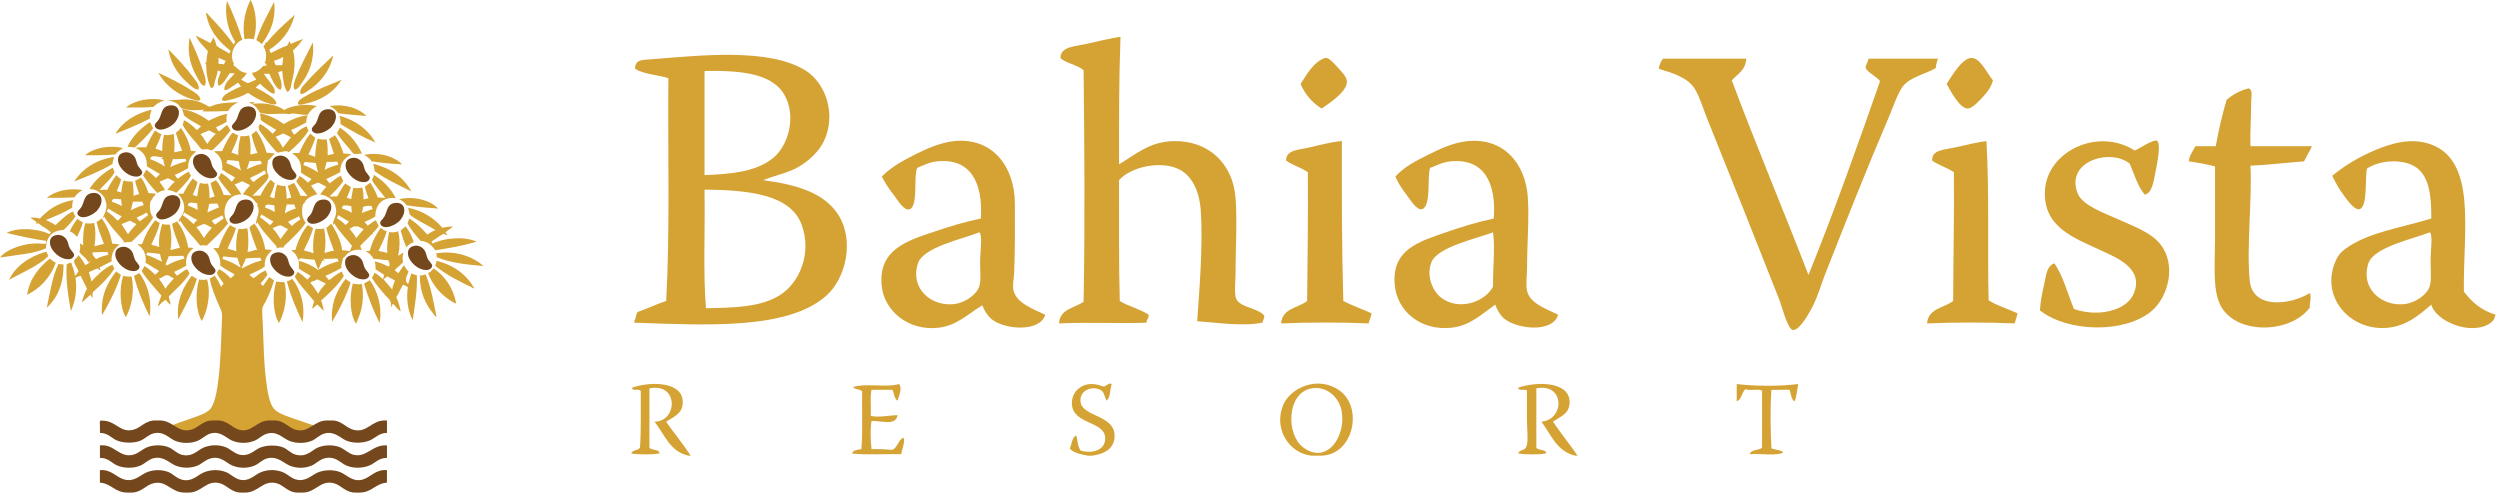 <svg width="203" height="40" viewBox="0 0 203 40" fill="none" xmlns="http://www.w3.org/2000/svg">
<path fill-rule="evenodd" clip-rule="evenodd" d="M20.343 0C20.795 0.74 20.92 2.189 20.61 3.186C20.393 3.131 20.068 3.118 19.855 3.186C19.635 1.967 19.934 0.796 20.343 0Z" fill="#D5A234"/>
<path fill-rule="evenodd" clip-rule="evenodd" d="M18.433 0.068C18.9 1.07 19.335 2.103 19.677 3.231C19.068 3.461 18.575 4.389 18.989 5.16C18.986 5.217 18.976 5.266 18.944 5.294C19.295 5.516 19.492 5.893 20.033 5.923C19.98 6.111 19.744 6.303 19.588 6.461C19.736 6.588 19.948 6.651 20.121 6.753C20.37 6.683 20.553 6.546 20.81 6.483C20.709 6.279 20.535 6.148 20.454 5.923C20.874 5.853 21.143 5.631 21.365 5.362C21.432 5.332 21.535 5.339 21.632 5.339C21.62 5.231 21.63 5.102 21.476 5.137C21.692 4.777 21.628 4.07 21.387 3.791C21.443 3.661 21.574 3.606 21.565 3.41C21.609 3.41 21.593 3.471 21.654 3.455C22.301 2.673 23.046 1.989 23.808 1.324C23.829 1.299 23.916 1.157 23.919 1.256C23.582 2.531 22.846 3.403 21.876 4.038C21.894 4.147 21.947 4.22 21.987 4.307C22.417 4.091 22.842 3.87 23.32 3.702C23.37 3.581 23.468 3.508 23.475 3.343C23.557 3.379 23.554 3.503 23.608 3.567C23.935 3.426 24.262 3.286 24.608 3.163C24.377 3.521 24.094 3.826 23.786 4.106C24.016 4.833 23.915 5.863 23.719 6.573C23.624 6.917 23.627 7.352 23.342 7.471C23.018 7.087 22.988 6.407 22.92 5.766C22.794 5.781 22.709 5.837 22.587 5.855C22.689 6.255 23.021 6.842 22.787 7.291C22.53 7.248 22.353 6.931 22.231 6.73C22.093 6.504 21.974 6.241 21.876 5.99H21.41C21.548 6.204 21.775 6.463 21.965 6.73C22.138 6.973 22.413 7.277 22.276 7.605C22.029 7.607 21.831 7.407 21.654 7.269C21.462 7.119 21.276 6.964 21.121 6.798C20.978 6.878 20.866 6.988 20.765 7.112C21.089 7.269 21.417 7.452 21.72 7.65C22.003 7.834 22.365 8.032 22.453 8.413C22.274 8.552 22.005 8.447 21.809 8.39C21.207 8.216 20.591 7.87 20.144 7.538C19.721 7.788 19.196 7.999 18.589 8.121C18.411 8.157 18.178 8.258 18.012 8.121C18.066 7.766 18.413 7.601 18.678 7.448C18.954 7.288 19.276 7.148 19.566 7.022C19.502 6.899 19.415 6.8 19.322 6.708C19.167 6.832 18.976 6.947 18.789 7.067C18.623 7.173 18.435 7.384 18.211 7.291C18.216 6.653 18.765 6.369 19.055 5.945H18.656C18.372 6.301 18.214 6.785 17.767 6.977C17.53 6.634 17.838 6.142 17.923 5.833C17.88 5.756 17.749 5.769 17.678 5.721C17.666 6.012 17.506 6.362 17.434 6.64C17.384 6.835 17.421 7.166 17.123 7.134C16.909 6.758 16.777 6.088 16.746 5.519C16.735 5.339 16.796 5.15 16.612 5.115C16.615 5.065 16.707 5.106 16.746 5.093C16.77 4.758 16.812 4.442 16.879 4.15C16.53 3.755 16.131 3.41 15.902 2.894C16.29 3.1 16.704 3.28 17.079 3.5C17.176 3.366 17.265 3.224 17.301 3.029C17.456 3.201 17.515 3.471 17.59 3.724C17.887 3.969 18.297 4.102 18.589 4.352C18.662 4.306 18.674 4.199 18.722 4.128C17.776 3.386 16.971 2.502 16.723 1.055C16.811 1.035 16.914 1.196 17.012 1.301C17.669 2.007 18.409 2.791 18.966 3.612C19.038 3.572 19.042 3.464 19.1 3.41C18.605 2.601 18.187 1.408 18.433 0.068ZM22.253 4.936C22.279 5.074 22.34 5.178 22.387 5.294H22.92C22.93 5.073 23.012 4.806 22.986 4.621C22.77 4.754 22.533 4.866 22.253 4.936ZM17.745 5.182C17.905 5.185 18.057 5.195 18.189 5.227C18.225 5.122 18.276 5.031 18.323 4.936C18.117 4.866 17.932 4.777 17.745 4.689V5.182Z" fill="#D5A234"/>
<path fill-rule="evenodd" clip-rule="evenodd" d="M22.253 0.157C22.451 1.662 21.857 2.745 21.254 3.589C21.13 3.453 20.958 3.365 20.81 3.253C21.188 2.117 21.748 1.165 22.253 0.157Z" fill="#D5A234"/>
<path fill-rule="evenodd" clip-rule="evenodd" d="M15.391 3.073C15.409 3.07 15.412 3.082 15.413 3.096C15.809 3.983 16.239 4.919 16.546 5.922C16.641 6.236 16.81 6.635 16.612 6.977C16.31 6.922 16.157 6.529 16.013 6.281C15.521 5.436 15.171 4.436 15.391 3.073Z" fill="#D5A234"/>
<path fill-rule="evenodd" clip-rule="evenodd" d="M25.385 3.477C25.403 3.474 25.406 3.486 25.407 3.5C25.544 4.87 25.088 5.958 24.497 6.753C24.338 6.966 24.189 7.233 23.941 7.291C23.724 6.968 23.936 6.563 24.052 6.259C24.423 5.29 24.949 4.362 25.385 3.477Z" fill="#D5A234"/>
<path fill-rule="evenodd" clip-rule="evenodd" d="M16.124 7.268C15.754 7.271 15.495 6.96 15.258 6.752C14.999 6.527 14.773 6.299 14.569 6.035C14.132 5.466 13.824 4.859 13.681 4.06C13.674 4.02 13.702 4.015 13.703 4.038C14.398 4.743 15.111 5.492 15.724 6.326C15.912 6.581 16.22 6.883 16.124 7.268Z" fill="#D5A234"/>
<path fill-rule="evenodd" clip-rule="evenodd" d="M27.028 4.532C27.047 4.528 27.05 4.54 27.051 4.554C26.747 5.85 25.916 6.815 24.896 7.448C24.761 7.532 24.584 7.661 24.408 7.628C24.278 7.253 24.628 6.967 24.83 6.73C25.049 6.474 25.291 6.22 25.518 5.99C26.023 5.48 26.552 4.984 27.028 4.532Z" fill="#D5A234"/>
<path fill-rule="evenodd" clip-rule="evenodd" d="M27.717 6.484C27.742 6.488 27.729 6.506 27.717 6.506C27.103 7.477 26.093 8.161 24.741 8.435C24.578 8.468 24.351 8.58 24.186 8.435C24.199 8.084 24.588 7.941 24.852 7.785C25.693 7.287 26.791 6.875 27.717 6.484Z" fill="#D5A234"/>
<path fill-rule="evenodd" clip-rule="evenodd" d="M13.37 8.166C12.976 8.247 12.69 8.436 12.459 8.682C11.772 8.75 10.988 8.721 10.238 8.727C10.898 8.152 12.233 7.855 13.37 8.166Z" fill="#D5A234"/>
<path fill-rule="evenodd" clip-rule="evenodd" d="M19.366 8.3C18.997 8.451 18.712 8.686 18.522 9.018C17.796 9.03 17.059 9.076 16.457 9.041C16.353 9.018 16.571 8.972 16.568 8.906C16.075 8.962 15.124 8.993 14.725 8.771C14.609 8.707 14.551 8.548 14.436 8.457C14.181 8.256 13.897 8.229 13.592 8.121C14.109 8.179 14.638 8.044 15.191 8.076C15.764 8.109 16.194 8.254 16.612 8.457C16.738 8.518 16.927 8.653 17.012 8.659C17.124 8.668 17.406 8.513 17.634 8.457C18.144 8.334 18.751 8.335 19.366 8.3Z" fill="#D5A234"/>
<path fill-rule="evenodd" clip-rule="evenodd" d="M20.188 8.323C20.292 8.271 20.492 8.315 20.632 8.3C20.74 8.328 20.539 8.389 20.521 8.435C21.521 8.298 22.478 8.517 23.075 8.929C23.727 8.547 24.817 8.408 25.74 8.614C25.421 8.771 25.166 8.991 25.007 9.31C24.439 9.395 23.917 9.11 23.497 9.265C22.728 9.149 21.757 9.395 21.076 9.13C20.891 8.749 20.626 8.449 20.188 8.323Z" fill="#D5A234"/>
<path fill-rule="evenodd" clip-rule="evenodd" d="M13.725 8.57C14.236 8.474 14.581 8.757 14.525 9.265C14.496 9.521 14.323 9.864 14.058 10.095C13.831 10.294 13.339 10.563 12.948 10.521C12.759 10.501 12.573 10.368 12.57 10.185C12.568 9.997 12.811 9.873 12.926 9.646C13.162 9.183 13.126 8.682 13.725 8.57Z" fill="#75471C"/>
<path fill-rule="evenodd" clip-rule="evenodd" d="M29.76 9.422C28.991 9.354 28.213 9.295 27.473 9.198C27.287 8.952 27.071 8.736 26.762 8.615C27.994 8.405 29.148 8.788 29.76 9.422Z" fill="#D5A234"/>
<path fill-rule="evenodd" clip-rule="evenodd" d="M19.988 8.659C20.499 8.564 20.844 8.847 20.788 9.355C20.759 9.611 20.586 9.954 20.321 10.185C20.094 10.384 19.602 10.653 19.211 10.611C19.022 10.591 18.836 10.458 18.833 10.275C18.831 10.087 19.074 9.962 19.189 9.736C19.425 9.273 19.389 8.772 19.988 8.659Z" fill="#75471C"/>
<path fill-rule="evenodd" clip-rule="evenodd" d="M14.769 8.861C15.665 9.004 16.342 9.366 16.945 9.804C17.408 9.576 17.87 9.347 18.456 9.243C18.386 9.396 18.364 9.694 18.411 9.893C18.132 10.045 17.858 10.202 17.545 10.32C17.579 10.379 17.677 10.644 17.767 10.656C17.884 10.672 18.31 10.171 18.456 10.163C18.567 10.275 18.597 10.468 18.722 10.566C18.403 11.02 18.049 11.427 17.612 11.845C17.503 11.95 17.286 12.188 17.19 12.204C17.1 12.219 16.943 12.126 16.834 12.114C16.718 12.101 16.51 12.156 16.435 12.137C16.3 12.102 16.111 11.804 15.991 11.666C15.585 11.198 15.099 10.678 14.836 10.14C14.858 10.006 14.937 9.928 14.924 9.759C15.366 9.941 15.668 10.264 15.991 10.566C16.102 10.463 16.219 10.364 16.324 10.252C15.854 9.972 15.347 9.728 14.947 9.377C14.907 9.186 14.836 9.025 14.769 8.861ZM16.945 10.589C16.743 10.713 16.472 10.768 16.279 10.903C16.507 11.123 16.643 11.433 16.834 11.688C17.028 11.375 17.279 11.121 17.523 10.858C17.313 10.786 17.155 10.661 16.945 10.589Z" fill="#D5A234"/>
<path fill-rule="evenodd" clip-rule="evenodd" d="M26.473 8.884C26.984 8.788 27.329 9.072 27.273 9.579C27.244 9.835 27.071 10.178 26.806 10.409C26.579 10.608 26.087 10.877 25.696 10.835C25.507 10.815 25.321 10.682 25.318 10.499C25.316 10.311 25.559 10.187 25.674 9.96C25.91 9.497 25.873 8.996 26.473 8.884Z" fill="#75471C"/>
<path fill-rule="evenodd" clip-rule="evenodd" d="M12.282 8.906C12.33 9.055 12.113 9.318 12.171 9.624C11.284 10.082 10.341 10.483 9.372 10.858C9.988 9.85 10.994 9.236 12.282 8.906Z" fill="#D5A234"/>
<path fill-rule="evenodd" clip-rule="evenodd" d="M21.099 9.198C21.862 9.369 22.505 9.661 23.031 10.073C23.599 9.749 24.194 9.453 24.985 9.355C24.934 9.535 24.86 9.692 24.874 9.938C24.476 10.164 24.069 10.381 23.63 10.566C23.684 10.589 23.816 10.915 23.897 10.925C23.959 10.933 24.293 10.593 24.363 10.544C24.581 10.391 24.76 10.305 24.919 10.252C24.936 10.399 24.999 10.5 25.052 10.611C24.624 11.301 24.048 11.84 23.453 12.361C23.29 12.148 22.708 12.415 22.542 12.383C22.453 12.366 22.21 12.066 22.098 11.935C21.794 11.579 21.607 11.35 21.321 10.947C21.125 10.673 20.859 10.412 21.099 10.073C21.524 10.256 21.821 10.569 22.142 10.858C22.227 10.742 22.346 10.66 22.431 10.544C22.01 10.274 21.542 10.051 21.165 9.736C21.181 9.518 21.136 9.362 21.099 9.198ZM23.009 10.835C22.814 10.938 22.588 11.009 22.387 11.105C22.582 11.401 22.827 11.647 22.964 12.002C23.185 11.717 23.407 11.432 23.63 11.149C23.423 11.045 23.216 10.94 23.009 10.835Z" fill="#D5A234"/>
<path fill-rule="evenodd" clip-rule="evenodd" d="M27.561 9.4C28.892 9.768 29.867 10.495 30.493 11.576C29.533 11.177 28.535 10.623 27.65 10.073C27.671 9.798 27.616 9.599 27.561 9.4Z" fill="#D5A234"/>
<path fill-rule="evenodd" clip-rule="evenodd" d="M12.437 10.409C12.009 11.001 11.471 11.482 10.949 11.98C10.765 11.949 10.577 11.922 10.349 11.935C10.746 11.05 11.41 10.434 12.171 9.916C12.295 10.045 12.322 10.271 12.437 10.409Z" fill="#D5A234"/>
<path fill-rule="evenodd" clip-rule="evenodd" d="M27.584 10.364C28.4 10.864 28.989 11.592 29.405 12.496C29.209 12.425 28.95 12.544 28.761 12.496C28.635 12.463 28.485 12.21 28.383 12.092C28.038 11.69 27.613 11.221 27.362 10.813C27.434 10.662 27.53 10.534 27.584 10.364Z" fill="#D5A234"/>
<path fill-rule="evenodd" clip-rule="evenodd" d="M14.68 10.387C15.061 10.899 15.353 11.502 15.502 12.249C15.669 12.244 15.787 12.289 15.946 12.294C15.568 12.592 15.247 12.949 15.28 13.662C14.919 13.844 14.587 14.054 14.192 14.2C14.255 14.323 14.342 14.422 14.436 14.515C14.722 14.31 15.008 14.105 15.324 13.931C15.396 14.03 15.421 14.178 15.502 14.268C15.2 14.823 14.732 15.21 14.325 15.659C14.114 15.55 13.91 15.434 13.592 15.434C13.76 15.178 13.967 14.96 14.192 14.761C14.021 14.649 13.819 14.57 13.636 14.47C13.405 14.55 13.207 14.664 12.97 14.739C13.036 14.959 13.299 15.169 13.392 15.434C13.163 15.487 12.941 15.546 12.792 15.681C12.351 15.252 11.977 14.755 11.615 14.245C11.704 14.096 11.8 13.953 11.86 13.774C12.155 13.97 12.415 14.2 12.659 14.447C12.782 14.355 12.87 14.227 12.992 14.133C12.631 13.929 12.276 13.72 11.926 13.505C11.948 12.682 11.58 12.254 11.016 12.024C11.233 11.93 11.578 11.965 11.882 11.957C12.072 11.453 12.317 11.006 12.592 10.589C12.742 10.707 12.888 10.829 13.103 10.88C12.986 11.315 12.803 11.684 12.615 12.047C12.768 12.153 13.007 12.174 13.17 12.271C13.173 11.78 13.217 11.331 13.325 10.948C13.596 11.02 13.881 10.93 14.103 10.88C14.186 11.301 14.187 11.885 14.147 12.361C14.305 12.355 14.571 12.266 14.791 12.249C14.599 11.785 14.432 11.295 14.28 10.791C14.413 10.655 14.591 10.566 14.68 10.387ZM12.193 12.922C12.63 13.085 13.037 13.281 13.392 13.527C13.351 13.329 13.274 13.169 13.259 12.944C13.236 12.893 13.101 12.954 13.081 12.899C13.129 12.858 13.223 12.863 13.214 12.765C12.856 12.78 12.251 12.494 12.193 12.922ZM14.036 12.922C13.97 13.147 13.894 13.361 13.814 13.572C14.214 13.378 14.649 13.219 15.124 13.101C15.123 13.012 15.075 12.971 15.058 12.899C14.711 12.9 14.399 12.937 14.036 12.922Z" fill="#D5A234"/>
<path fill-rule="evenodd" clip-rule="evenodd" d="M20.788 10.611C21.184 11.101 21.454 11.718 21.654 12.406C21.91 12.394 22.1 12.449 22.32 12.473C22.101 12.633 21.986 12.898 21.743 13.034C21.773 13.344 21.616 13.596 21.698 13.999C21.718 14.095 21.812 14.21 21.809 14.313C21.801 14.594 21.378 14.98 21.21 15.165C20.964 15.435 20.717 15.66 20.499 15.905C20.703 15.887 20.914 15.876 21.143 15.883C21.381 15.42 21.637 14.976 21.965 14.604C22.11 14.667 22.165 14.821 22.32 14.873C22.225 15.278 22.069 15.622 21.92 15.973C22.005 16.051 22.174 16.046 22.276 16.107C22.332 15.716 22.39 15.325 22.498 14.986C22.693 15.05 22.885 15.118 23.164 15.098C23.243 15.4 23.274 15.749 23.275 16.13C23.362 16.149 23.514 16.042 23.653 16.04C23.57 15.712 23.456 15.416 23.364 15.098C23.518 15 23.719 14.948 23.875 14.851C24.077 15.177 24.256 15.528 24.408 15.905C24.607 15.899 24.789 15.909 24.963 15.928C24.721 15.552 24.31 15.152 24.052 14.716C24.137 14.57 24.257 14.459 24.319 14.29C24.596 14.421 24.783 14.643 25.007 14.829C25.117 14.745 25.206 14.641 25.296 14.537C25.011 14.354 24.683 14.213 24.43 13.999C24.536 13.236 24.206 12.733 23.741 12.473C23.85 12.38 24.118 12.45 24.297 12.428C24.547 11.858 24.821 11.312 25.185 10.858C25.336 10.952 25.446 11.088 25.607 11.172C25.464 11.67 25.252 12.099 25.052 12.54C25.222 12.615 25.43 12.652 25.585 12.742C25.617 12.214 25.667 11.704 25.785 11.262C25.993 11.307 26.274 11.366 26.518 11.307C26.61 11.677 26.613 12.137 26.606 12.608C26.779 12.573 26.944 12.53 27.117 12.495C26.988 12.088 26.839 11.7 26.718 11.284C26.851 11.157 27.076 11.122 27.184 10.97C27.506 11.385 27.711 11.918 27.895 12.473C28.142 12.462 28.336 12.506 28.539 12.54C28.018 12.798 27.616 13.179 27.628 13.976C27.265 14.178 26.879 14.357 26.495 14.537C26.514 14.638 26.712 14.752 26.762 14.896C27.071 14.685 27.316 14.409 27.695 14.268C27.715 14.449 27.819 14.546 27.872 14.694C27.566 15.177 27.157 15.557 26.762 15.95C26.914 15.984 27.17 15.929 27.384 15.95C27.584 15.584 27.781 15.215 28.028 14.896C28.18 14.997 28.331 15.098 28.494 15.188C28.408 15.497 28.289 15.773 28.161 16.04C28.253 16.112 28.412 16.116 28.516 16.175C28.582 15.875 28.604 15.531 28.694 15.255C28.92 15.278 29.238 15.309 29.405 15.21C29.513 15.467 29.514 15.832 29.516 16.197C29.653 16.171 29.764 16.119 29.916 16.107C29.815 15.798 29.7 15.502 29.627 15.165C29.766 15.044 29.926 14.944 30.071 14.829C30.294 15.209 30.528 15.578 30.671 16.04C30.907 16.026 31.085 16.07 31.293 16.085C30.98 15.638 30.505 15.16 30.204 14.627C30.248 14.476 30.343 14.378 30.36 14.2C31.108 14.672 31.722 15.277 32.136 16.085C31.084 15.996 30.486 16.554 30.471 17.588C30.194 17.742 29.917 17.896 29.605 18.014C29.655 18.15 29.794 18.196 29.849 18.328C30.087 18.187 30.267 17.988 30.537 17.88C30.578 18.07 30.688 18.191 30.759 18.351C30.608 18.534 30.467 18.728 30.293 18.889C30.264 18.919 30.279 18.956 30.315 18.979C30.3 19.046 30.268 18.957 30.227 18.979C29.917 19.325 29.558 19.619 29.249 19.966C29.275 20.089 29.337 20.176 29.36 20.302C28.896 20.216 28.517 20.365 28.25 20.572C28.096 20.69 28.017 20.866 27.85 20.953C27.832 21.248 27.679 21.408 27.717 21.761C27.294 21.976 26.896 22.218 26.429 22.389C26.504 22.53 26.627 22.622 26.718 22.748C27.059 22.509 27.354 22.224 27.761 22.052C27.804 22.181 27.857 22.3 27.917 22.411C27.424 23.199 26.736 23.791 26.073 24.408C26.175 24.649 26.222 24.945 26.296 25.215C26.122 25.136 25.953 24.859 25.762 24.722C25.617 24.815 25.47 25.025 25.34 25.058C25.381 24.845 25.445 24.655 25.518 24.475C25.003 23.799 24.375 23.236 23.941 22.478C23.987 22.315 24.113 22.233 24.163 22.075C24.466 22.247 24.71 22.479 24.963 22.703C25.047 22.601 25.148 22.516 25.23 22.411C24.916 22.197 24.564 22.021 24.252 21.805C24.29 21.628 24.281 21.356 24.252 21.177C24.87 21.331 25.38 21.593 25.829 21.918C26.325 21.626 26.848 21.361 27.495 21.222C27.46 21.151 27.428 21.08 27.406 20.998C26.963 20.984 26.719 21.035 26.273 21.02C26.204 21.063 26.431 21.112 26.362 21.155C26.298 21.152 26.217 21.167 26.184 21.132C26.092 21.39 25.944 21.592 25.873 21.873C25.69 21.684 25.657 21.344 25.54 21.087C25.135 21.071 24.768 21.015 24.386 20.975C24.306 21 24.299 21.097 24.252 21.155C24.133 20.797 23.939 20.514 23.653 20.325C23.72 20.273 23.882 20.317 23.986 20.302C24.206 19.515 24.535 18.838 24.985 18.283C25.142 18.356 25.282 18.447 25.429 18.53C25.245 19.197 24.95 19.751 24.674 20.325C24.92 20.42 25.229 20.453 25.452 20.572C25.381 19.857 25.457 19.118 25.629 18.575C25.849 18.624 26.115 18.589 26.318 18.552C26.434 19.141 26.475 19.926 26.34 20.527C26.556 20.521 26.814 20.362 27.117 20.37C26.911 19.733 26.634 19.168 26.495 18.463C26.59 18.516 26.797 18.19 26.873 18.194C26.972 18.198 27.116 18.524 27.184 18.642C27.45 19.105 27.732 19.774 27.784 20.325C28.013 20.325 28.211 20.357 28.405 20.392C28.47 20.256 28.521 20.105 28.583 19.966C28.104 19.351 27.544 18.817 27.139 18.126C27.094 18.163 27.084 18.235 27.051 18.283C26.965 17.914 27.35 17.646 27.295 17.049C27.229 16.341 26.743 15.909 26.007 15.793C26.149 15.563 26.325 15.367 26.495 15.165C26.296 15.038 26.063 14.944 25.851 14.829C25.632 14.883 25.472 14.999 25.252 15.053C25.405 15.309 25.609 15.515 25.762 15.771C25.372 15.89 25.03 16.022 24.808 16.309C24.739 16.397 24.747 16.535 24.608 16.556C24.457 17.096 24.511 17.77 24.83 18.081C24.335 18.816 23.676 19.384 23.053 19.988C22.998 20.015 23.098 20.073 23.031 20.1C22.825 20.102 22.599 20.083 22.476 20.168C22.413 20.145 22.482 20.072 22.476 20.033C21.933 19.392 21.333 18.81 20.899 18.059C20.845 18.087 20.826 18.151 20.81 18.216C20.699 17.829 21.21 17.249 20.899 16.713C20.892 16.632 20.902 16.567 20.921 16.511C20.912 16.461 20.803 16.511 20.788 16.466C20.568 16.105 20.229 15.864 19.722 15.793C19.878 15.51 20.09 15.283 20.299 15.053C20.132 14.908 19.88 14.848 19.699 14.716C19.472 14.786 19.294 14.905 19.055 14.963C19.211 15.262 19.459 15.468 19.588 15.793C18.385 15.732 17.85 17.234 18.522 18.126C18.009 18.797 17.392 19.362 16.79 19.943C16.634 19.927 16.407 19.896 16.257 19.943C15.718 19.261 15.082 18.678 14.636 17.902C14.582 17.93 14.564 17.994 14.547 18.059C14.428 17.886 14.617 17.743 14.702 17.61C14.81 17.444 14.919 17.265 14.947 17.005C15.01 16.421 14.709 16.02 14.458 15.726H14.88C15.105 15.28 15.358 14.863 15.657 14.492C15.765 14.608 15.914 14.682 16.035 14.784C15.954 15.174 15.794 15.483 15.657 15.816C15.749 15.888 15.908 15.891 16.013 15.95C16.069 15.566 16.122 15.178 16.235 14.851C16.403 14.912 16.692 14.949 16.901 14.896C16.98 15.25 17.021 15.642 17.012 16.085C17.157 16.044 17.291 15.992 17.434 15.95C17.309 15.598 17.176 15.254 17.101 14.851C17.257 14.792 17.398 14.717 17.523 14.627C17.826 14.941 18.009 15.378 18.167 15.838C18.397 15.822 18.573 15.861 18.789 15.861C18.483 15.43 18.018 14.964 17.723 14.447C17.803 14.319 17.899 14.206 17.945 14.043C18.115 14.143 18.408 14.349 18.611 14.537C18.659 14.582 18.759 14.738 18.789 14.739C18.914 14.745 18.973 14.492 19.1 14.425C18.78 14.201 18.392 14.048 18.1 13.797C18.055 13.803 18.056 13.857 18.034 13.886C18.141 13.193 17.864 12.544 17.367 12.316C17.531 12.242 17.806 12.28 18.034 12.271C18.286 11.734 18.515 11.172 18.9 10.768C19.05 10.841 19.176 10.937 19.344 10.992C19.213 11.51 18.991 11.937 18.789 12.383C18.968 12.456 19.172 12.505 19.344 12.585C19.331 11.989 19.425 11.5 19.544 11.037C19.766 11.096 20.047 11.043 20.232 10.992C20.328 11.43 20.384 12.017 20.321 12.54C20.468 12.547 20.7 12.444 20.899 12.428C20.737 11.934 20.522 11.493 20.432 10.925C20.529 10.798 20.711 10.758 20.788 10.611ZM18.478 12.989C18.457 13.087 18.401 13.151 18.367 13.236C18.805 13.399 19.205 13.6 19.566 13.841C19.491 13.603 19.426 13.354 19.389 13.079C19.088 13.046 18.78 13.02 18.478 12.989ZM20.255 13.079C20.177 13.298 20.128 13.549 20.032 13.752C20.415 13.577 20.791 13.397 21.254 13.303C21.235 13.211 21.185 13.149 21.165 13.056C20.882 13.084 20.567 13.081 20.255 13.079ZM26.518 13.146C26.495 13.378 26.37 13.625 26.362 13.797C26.683 13.605 27.066 13.476 27.473 13.37C27.467 13.264 27.404 13.215 27.384 13.124C27.109 13.145 26.819 13.152 26.518 13.146ZM24.741 13.146C24.72 13.244 24.664 13.308 24.63 13.393C25.065 13.559 25.466 13.759 25.829 13.999C25.756 13.758 25.687 13.514 25.651 13.236C25.347 13.207 25.044 13.177 24.741 13.146ZM21.454 13.841C21.107 14.097 20.657 14.248 20.277 14.47C20.408 14.546 20.449 14.715 20.588 14.784C20.892 14.53 21.199 14.28 21.587 14.111C21.575 13.988 21.538 13.891 21.454 13.841ZM15.258 16.691C15.539 16.795 15.814 16.907 16.057 17.049C16.049 16.863 16.017 16.701 16.013 16.511C15.726 16.493 15.267 16.315 15.258 16.691ZM16.968 16.578C16.966 16.832 16.834 17.072 16.857 17.274C17.111 17.067 17.498 16.994 17.789 16.825C17.733 16.74 17.705 16.626 17.656 16.534C17.399 16.534 17.105 16.517 16.968 16.578ZM21.52 16.848C21.803 16.951 22.068 17.072 22.32 17.206C22.315 17.018 22.274 16.864 22.276 16.668C21.986 16.653 21.53 16.472 21.52 16.848ZM23.342 16.735H23.231C23.224 16.938 23.127 17.169 23.142 17.319C23.388 17.149 23.692 17.036 24.008 16.937C23.999 16.797 23.909 16.738 23.897 16.601H23.253C23.234 16.694 23.313 16.69 23.342 16.735ZM27.761 16.915C28.056 17.013 28.324 17.139 28.583 17.274C28.536 17.12 28.551 16.903 28.516 16.735C28.23 16.718 27.77 16.539 27.761 16.915ZM29.538 16.758C29.563 16.762 29.572 16.783 29.582 16.803H29.471C29.463 16.989 29.43 17.149 29.383 17.296C29.675 17.196 29.941 17.067 30.249 16.982C30.242 16.869 30.177 16.815 30.16 16.713C29.892 16.715 29.763 16.717 29.538 16.758ZM14.858 17.498C15.182 17.695 15.451 17.946 15.724 18.194C15.789 18.05 15.93 17.983 16.013 17.857C15.63 17.683 15.31 17.445 14.947 17.251C14.937 17.353 14.856 17.384 14.858 17.498ZM21.121 17.655C21.428 17.831 21.654 18.089 21.942 18.283C22.017 18.171 22.132 18.101 22.187 17.969C21.836 17.808 21.547 17.583 21.21 17.408C21.199 17.51 21.119 17.541 21.121 17.655ZM27.361 17.723C27.615 17.878 27.848 18.053 28.05 18.261C28.177 18.203 28.248 18.087 28.339 17.992C28.041 17.829 27.762 17.647 27.473 17.476C27.446 17.568 27.372 17.613 27.361 17.723ZM18.012 17.498C17.766 17.669 17.437 17.755 17.19 17.924C17.284 18.023 17.372 18.129 17.456 18.238C17.707 18.081 17.921 17.885 18.167 17.723C18.104 17.659 18.121 17.515 18.012 17.498ZM24.252 17.566C23.991 17.743 23.65 17.839 23.386 18.014C23.498 18.118 23.585 18.247 23.697 18.351C23.9 18.151 24.125 17.975 24.386 17.835C24.355 17.731 24.339 17.612 24.252 17.566ZM16.546 18.171C16.375 18.296 16.104 18.323 15.946 18.463C16.196 18.711 16.365 19.041 16.568 19.338C16.738 19.009 16.983 18.755 17.212 18.485C16.981 18.39 16.794 18.25 16.546 18.171ZM22.631 18.306C22.499 18.419 22.26 18.424 22.142 18.552C22.407 18.794 22.586 19.122 22.787 19.427C22.957 19.121 23.202 18.89 23.386 18.597C23.136 18.521 22.977 18.352 22.72 18.283C22.724 18.438 22.697 18.317 22.631 18.306ZM28.383 18.552C28.543 18.832 28.79 19.024 28.916 19.338C29.131 19.106 29.312 18.84 29.538 18.62C29.341 18.535 29.183 18.41 28.961 18.351C28.957 18.384 28.969 18.434 28.938 18.44C28.834 18.235 28.566 18.547 28.383 18.552ZM25.762 22.68C25.596 22.796 25.354 22.835 25.185 22.95C25.435 23.213 25.635 23.527 25.829 23.847C26.002 23.537 26.232 23.281 26.451 23.017C26.207 22.92 25.995 22.79 25.762 22.68Z" fill="#D5A234"/>
<path fill-rule="evenodd" clip-rule="evenodd" d="M9.994 12.024C9.757 12.167 9.538 12.326 9.372 12.54C8.606 12.619 7.754 12.611 6.907 12.608C7.551 12.031 8.843 11.746 9.994 12.024Z" fill="#D5A234"/>
<path fill-rule="evenodd" clip-rule="evenodd" d="M10.083 12.383C10.473 12.297 10.815 12.524 10.971 12.81C11.067 12.985 11.086 13.222 11.193 13.438C11.263 13.578 11.543 13.849 11.549 13.976C11.556 14.136 11.393 14.311 11.171 14.335C10.453 14.413 9.671 13.687 9.594 13.101C9.538 12.669 9.743 12.459 10.083 12.383Z" fill="#75471C"/>
<path fill-rule="evenodd" clip-rule="evenodd" d="M16.168 12.518C16.558 12.43 16.9 12.658 17.057 12.944C17.152 13.119 17.171 13.356 17.279 13.572C17.348 13.713 17.628 13.983 17.634 14.111C17.641 14.271 17.479 14.445 17.256 14.47C16.538 14.547 15.756 13.822 15.68 13.236C15.623 12.804 15.829 12.594 16.168 12.518Z" fill="#75471C"/>
<path fill-rule="evenodd" clip-rule="evenodd" d="M32.647 13.348C31.785 13.307 30.968 13.22 30.182 13.101C30.029 12.874 29.825 12.699 29.56 12.585C30.784 12.3 32.094 12.74 32.647 13.348Z" fill="#D5A234"/>
<path fill-rule="evenodd" clip-rule="evenodd" d="M22.609 12.653C22.998 12.565 23.341 12.793 23.497 13.079C23.593 13.254 23.612 13.491 23.719 13.707C23.789 13.847 24.069 14.118 24.075 14.245C24.082 14.405 23.919 14.58 23.697 14.604C22.979 14.682 22.197 13.957 22.12 13.37C22.064 12.939 22.269 12.728 22.609 12.653Z" fill="#75471C"/>
<path fill-rule="evenodd" clip-rule="evenodd" d="M9.217 12.742C9.306 12.867 9.105 13.075 9.15 13.303C8.202 13.878 7.111 14.31 6.019 14.739C6.707 13.692 7.752 13.005 9.217 12.742Z" fill="#D5A234"/>
<path fill-rule="evenodd" clip-rule="evenodd" d="M28.561 12.832C28.95 12.744 29.293 12.972 29.449 13.258C29.544 13.433 29.564 13.671 29.671 13.886C29.741 14.027 30.021 14.298 30.027 14.425C30.034 14.585 29.871 14.759 29.649 14.784C28.931 14.861 28.149 14.136 28.072 13.55C28.016 13.118 28.221 12.908 28.561 12.832Z" fill="#75471C"/>
<path fill-rule="evenodd" clip-rule="evenodd" d="M30.293 13.303C31.73 13.646 32.772 14.388 33.402 15.546C32.367 15.03 31.305 14.539 30.404 13.886C30.418 13.641 30.344 13.484 30.293 13.303Z" fill="#D5A234"/>
<path fill-rule="evenodd" clip-rule="evenodd" d="M9.15 13.617C9.226 13.713 9.233 13.877 9.306 13.976C9.005 14.57 8.483 14.94 8.084 15.434C8.269 15.405 8.491 15.412 8.706 15.412C8.92 14.985 9.169 14.593 9.439 14.223C9.568 14.34 9.689 14.464 9.839 14.559C9.754 14.908 9.615 15.201 9.483 15.502C9.57 15.578 9.743 15.568 9.839 15.636C9.904 15.306 9.926 14.931 10.039 14.649C10.216 14.74 10.569 14.745 10.771 14.739C10.819 15.095 10.855 15.463 10.838 15.883C10.949 15.891 11.137 15.781 11.304 15.771C11.199 15.399 11.038 15.083 10.971 14.672C11.144 14.6 11.316 14.527 11.438 14.402C11.712 14.761 11.899 15.207 12.059 15.681C12.267 15.681 12.454 15.702 12.637 15.726C12.659 15.793 12.511 15.911 12.437 16.018C12.355 16.136 12.303 16.275 12.215 16.354C12.119 16.845 12.185 17.387 12.437 17.655C11.986 18.462 11.294 19.028 10.66 19.652C10.416 19.644 10.188 19.652 10.016 19.719C10.034 19.677 10.053 19.637 10.061 19.585C9.515 18.932 8.911 18.338 8.462 17.588C8.418 17.612 8.385 17.763 8.351 17.723C8.439 17.375 8.687 17.125 8.639 16.601C8.62 16.388 8.523 16.242 8.484 16.04C8.2 15.684 7.884 15.36 7.262 15.345C7.731 14.606 8.378 14.049 9.15 13.617ZM9.084 16.377C9.368 16.479 9.647 16.585 9.883 16.736C9.876 16.534 9.867 16.333 9.816 16.175C9.498 16.189 9.1 16.004 9.084 16.377ZM10.794 16.377C10.734 16.608 10.693 16.858 10.616 17.072C10.958 16.932 11.255 16.746 11.66 16.668C11.644 16.549 11.589 16.47 11.549 16.377H10.794ZM8.795 16.938C8.752 17.014 8.691 17.072 8.684 17.184C8.814 17.25 8.963 17.367 9.15 17.521C9.27 17.619 9.495 17.906 9.572 17.902C9.65 17.898 9.837 17.588 9.883 17.566C9.495 17.381 9.156 17.149 8.795 16.938ZM11.105 17.655C11.151 17.796 11.253 17.88 11.349 17.969C11.562 17.796 11.814 17.662 12.015 17.476C11.99 17.389 11.954 17.313 11.904 17.252C11.665 17.414 11.388 17.538 11.105 17.655ZM10.572 17.924C10.306 17.985 10.118 18.125 9.861 18.194C10.033 18.476 10.226 18.737 10.394 19.024C10.595 18.718 10.838 18.455 11.082 18.194C10.915 18.101 10.727 18.029 10.572 17.924Z" fill="#D5A234"/>
<path fill-rule="evenodd" clip-rule="evenodd" d="M6.707 15.434C6.457 15.593 6.203 15.748 6.063 16.018C5.341 16.066 4.572 16.067 3.798 16.063C4.434 15.529 5.549 15.23 6.707 15.434Z" fill="#D5A234"/>
<path fill-rule="evenodd" clip-rule="evenodd" d="M7.44 15.681C7.951 15.586 8.296 15.869 8.24 16.377C8.211 16.633 8.038 16.976 7.773 17.207C7.546 17.406 7.054 17.675 6.663 17.633C6.474 17.612 6.288 17.48 6.285 17.296C6.282 17.108 6.526 16.984 6.641 16.758C6.877 16.294 6.84 15.793 7.44 15.681Z" fill="#75471C"/>
<path fill-rule="evenodd" clip-rule="evenodd" d="M13.836 15.861C14.347 15.765 14.692 16.049 14.636 16.556C14.607 16.812 14.434 17.155 14.169 17.386C13.942 17.585 13.45 17.854 13.059 17.812C12.87 17.792 12.684 17.659 12.681 17.476C12.679 17.288 12.922 17.164 13.037 16.937C13.273 16.474 13.237 15.973 13.836 15.861Z" fill="#75471C"/>
<path fill-rule="evenodd" clip-rule="evenodd" d="M35.579 16.937C34.7 16.875 33.834 16.801 33.025 16.668C32.853 16.468 32.668 16.281 32.403 16.174C33.663 15.879 35.018 16.309 35.579 16.937Z" fill="#D5A234"/>
<path fill-rule="evenodd" clip-rule="evenodd" d="M19.788 16.22C20.299 16.124 20.644 16.407 20.588 16.915C20.559 17.171 20.386 17.514 20.121 17.745C19.894 17.944 19.402 18.213 19.011 18.171C18.822 18.151 18.636 18.018 18.633 17.835C18.631 17.647 18.874 17.523 18.989 17.296C19.225 16.833 19.189 16.332 19.788 16.22Z" fill="#75471C"/>
<path fill-rule="evenodd" clip-rule="evenodd" d="M26.096 16.22C26.606 16.124 26.952 16.407 26.895 16.915C26.866 17.171 26.693 17.514 26.429 17.745C26.201 17.944 25.71 18.213 25.318 18.171C25.13 18.151 24.944 18.018 24.941 17.835C24.938 17.647 25.181 17.523 25.296 17.296C25.532 16.833 25.496 16.332 26.096 16.22Z" fill="#75471C"/>
<path fill-rule="evenodd" clip-rule="evenodd" d="M5.952 16.242C5.89 16.419 5.847 16.615 5.863 16.87C5.203 17.25 4.484 17.571 3.731 17.857C3.986 18.004 4.279 18.111 4.508 18.283C4.946 17.873 5.355 17.434 5.93 17.162C5.973 17.32 6.04 17.454 6.13 17.566C5.863 17.984 5.524 18.329 5.175 18.665C4.248 18.716 3.761 19.211 3.731 20.168C2.695 20.624 1.284 20.703 0 20.908C0.118 20.738 0.314 20.585 0.511 20.459C1.242 19.994 2.439 19.638 3.664 19.809C3.74 19.766 3.743 19.649 3.776 19.562C2.631 19.41 1.582 19.16 0.533 18.912C1.472 18.418 3.131 18.579 4.02 19.001C4.079 18.979 4.08 18.898 4.131 18.867C3.84 18.569 3.423 18.4 3.109 18.126C3.047 18.146 2.999 18.18 2.932 18.194C2.921 18.124 2.992 18.135 2.998 18.081C2.846 17.922 2.643 17.812 2.465 17.678C2.696 17.639 3.03 17.691 3.243 17.745C3.915 17.011 4.757 16.448 5.952 16.242Z" fill="#D5A234"/>
<path fill-rule="evenodd" clip-rule="evenodd" d="M32.026 16.488C32.536 16.393 32.882 16.676 32.825 17.184C32.796 17.44 32.623 17.783 32.359 18.014C32.131 18.213 31.64 18.482 31.248 18.44C31.059 18.42 30.873 18.287 30.871 18.104C30.868 17.916 31.111 17.791 31.226 17.565C31.462 17.102 31.426 16.601 32.026 16.488Z" fill="#75471C"/>
<path fill-rule="evenodd" clip-rule="evenodd" d="M9.106 19.786C9.331 19.783 9.523 19.813 9.705 19.854C9.325 20.142 9.022 20.509 9.061 21.222C8.72 21.371 8.42 21.561 8.084 21.716C8.098 21.799 8.137 21.857 8.151 21.94C8.109 22.026 8.01 21.804 7.906 21.805C7.661 21.887 7.453 22.005 7.218 22.097C7.273 22.363 7.391 22.565 7.418 22.86C7.92 22.335 8.415 21.803 9.128 21.491C9.173 21.602 9.215 21.718 9.283 21.805C8.816 22.567 8.169 23.148 7.529 23.735C7.521 23.884 7.495 24.014 7.507 24.183C7.411 24.145 7.41 24.012 7.351 23.936C7.095 24.119 6.914 24.378 6.641 24.542C6.752 24.146 6.885 23.772 7.062 23.443C6.912 23.072 6.697 22.765 6.552 22.389C6.392 22.421 6.274 22.497 6.13 22.546C6.281 23.535 6.104 24.538 5.752 25.26C5.553 24.096 5.317 22.769 5.419 21.446C5.54 21.403 5.657 21.358 5.774 21.312C5.896 21.653 6.033 21.978 6.085 22.389C6.201 22.296 6.285 22.172 6.374 22.052C6.356 21.837 5.984 21.43 6.019 21.177C6.046 20.973 6.327 20.943 6.352 20.706C6.585 20.942 6.763 21.233 6.929 21.536C7.063 21.455 7.203 21.379 7.307 21.267C7.243 21.183 7.188 21.251 7.174 21.334C7.042 20.928 6.654 20.782 6.441 20.459C6.534 20.299 6.513 19.982 6.485 19.764C6.594 19.796 6.651 19.881 6.752 19.921C6.733 19.332 6.763 18.602 6.929 18.126C7.16 18.159 7.435 18.158 7.64 18.104C7.781 18.65 7.775 19.416 7.662 19.988C7.871 19.967 8.173 19.846 8.439 19.809C8.233 19.217 7.977 18.676 7.84 18.014C7.992 17.936 8.145 17.859 8.24 17.722C8.668 18.269 8.972 18.941 9.106 19.786ZM7.529 20.482C7.427 20.72 7.704 20.861 7.795 21.043C8.078 20.872 8.436 20.777 8.795 20.684C8.798 20.584 8.74 20.544 8.728 20.459C8.304 20.442 7.949 20.495 7.529 20.482Z" fill="#D5A234"/>
<path fill-rule="evenodd" clip-rule="evenodd" d="M6.285 17.767C6.416 17.875 6.549 17.98 6.729 18.037C6.629 18.497 6.418 18.844 6.263 19.248C6.101 19.053 5.916 18.881 5.663 18.777C5.839 18.409 6.046 18.071 6.285 17.767Z" fill="#D5A234"/>
<path fill-rule="evenodd" clip-rule="evenodd" d="M12.97 18.104C12.827 18.782 12.53 19.304 12.282 19.876C12.504 19.929 12.726 19.981 12.926 20.056C12.869 19.378 13.001 18.716 13.17 18.194C13.337 18.247 13.643 18.237 13.792 18.239C13.921 18.867 13.96 19.643 13.836 20.302C14.045 20.281 14.347 20.16 14.614 20.123C14.378 19.494 14.113 18.894 13.97 18.171C14.126 18.127 14.259 18.06 14.369 17.969C14.813 18.538 15.136 19.229 15.28 20.101C15.44 20.103 15.592 20.115 15.724 20.145C15.336 20.421 15.022 20.885 15.124 21.581C14.806 21.753 14.488 21.924 14.147 22.075C14.197 22.204 14.303 22.277 14.369 22.389C14.651 22.209 14.885 21.982 15.213 21.85C15.247 21.996 15.342 22.079 15.391 22.209C14.944 22.947 14.285 23.47 13.703 24.071C13.753 24.29 13.809 24.502 13.858 24.722C13.748 24.741 13.568 24.449 13.437 24.34C13.337 24.409 13.214 24.509 13.103 24.61C13.006 24.698 12.903 24.868 12.815 24.834C12.903 24.55 12.995 24.268 13.103 24.004C12.563 23.346 11.958 22.753 11.504 22.007C11.568 21.863 11.67 21.755 11.726 21.604C12.068 21.783 12.323 22.048 12.593 22.299C12.737 22.235 12.8 22.09 12.926 22.007C12.568 21.771 12.174 21.57 11.815 21.334C11.919 20.605 11.598 20.12 11.171 19.854C11.246 19.802 11.415 19.846 11.527 19.831C11.802 19.093 12.146 18.423 12.615 17.88C12.723 17.965 12.837 18.044 12.97 18.104ZM11.971 20.504C11.938 20.576 11.888 20.63 11.86 20.706C12.354 20.813 12.787 21.101 13.17 21.245C13.084 21.062 13.033 20.845 12.992 20.616C12.66 20.571 12.305 20.548 11.971 20.504ZM13.703 20.796C13.648 21.04 13.469 21.276 13.459 21.491C13.565 21.607 13.685 21.478 13.792 21.424C14.158 21.237 14.562 21.096 14.969 20.998C14.978 20.891 14.893 20.88 14.902 20.774C14.484 20.762 14.128 20.814 13.703 20.796ZM13.548 22.344C13.325 22.351 13.145 22.587 12.903 22.613C13.076 22.895 13.278 23.147 13.437 23.443C13.622 23.114 13.905 22.884 14.125 22.591C13.893 22.554 13.77 22.335 13.548 22.344Z" fill="#D5A234"/>
<path fill-rule="evenodd" clip-rule="evenodd" d="M25.672 34.614C25.079 34.397 24.521 34.238 23.964 34.032C23.456 33.844 22.754 33.638 22.365 33.314C21.84 32.878 21.695 31.603 21.587 30.712C21.407 29.234 21.41 27.889 21.343 26.382C21.321 25.887 21.257 25.293 21.321 24.969C21.351 24.814 21.496 24.636 21.587 24.453C21.853 23.92 22.099 23.328 22.253 22.77C22.115 22.694 22.011 22.581 21.876 22.501C21.683 22.733 21.523 22.997 21.343 23.241C21.334 23.116 21.181 23.136 21.165 23.017C21.37 22.797 21.554 22.557 21.721 22.299C21.673 22.182 21.603 22.089 21.565 21.962C21.183 22.115 20.897 22.364 20.588 22.591C20.477 22.494 20.337 22.425 20.255 22.299C20.691 22.104 21.13 21.912 21.498 21.648C21.443 20.942 21.778 20.63 22.098 20.302C21.896 20.304 21.751 20.249 21.543 20.258C21.396 19.389 21.072 18.699 20.632 18.126C20.551 18.291 20.339 18.324 20.255 18.485C20.421 19.132 20.66 19.706 20.877 20.302C20.572 20.295 20.316 20.454 20.099 20.459C20.202 19.88 20.19 19.085 20.077 18.53C19.875 18.571 19.601 18.64 19.366 18.575C19.21 19.095 19.137 19.75 19.189 20.415C18.982 20.308 18.714 20.266 18.478 20.19C18.706 19.635 18.99 19.137 19.166 18.53C18.979 18.473 18.851 18.355 18.678 18.284C18.272 18.808 17.987 19.455 17.745 20.145C17.609 20.158 17.424 20.12 17.323 20.168C17.616 20.42 17.955 20.933 17.878 21.559C18.241 21.828 18.644 22.057 19.055 22.277C18.95 22.387 18.865 22.518 18.722 22.591C18.447 22.301 18.154 22.028 17.767 21.85C17.739 21.987 17.647 22.058 17.612 22.187C17.757 22.511 17.983 22.754 18.167 23.039C18.089 23.125 17.976 23.176 17.967 23.331C17.819 22.973 17.632 22.652 17.412 22.366C17.331 22.508 17.112 22.512 17.034 22.658C17.174 23.393 17.485 24.091 17.745 24.722C17.838 24.947 17.979 25.196 18.012 25.395C18.049 25.624 18.025 25.95 18.012 26.247C17.94 27.832 17.929 29.204 17.745 30.734C17.637 31.63 17.456 32.938 16.946 33.336C16.524 33.665 15.885 33.84 15.369 34.032C15.114 34.126 14.838 34.222 14.525 34.323C14.249 34.413 13.932 34.592 13.659 34.593C13.638 34.593 13.618 34.591 13.598 34.59C13.581 34.641 13.563 34.692 13.544 34.742C13.661 34.832 13.72 34.979 13.719 35.126C13.781 35.095 13.849 35.078 13.92 35.078C14.114 35.078 14.27 35.196 14.342 35.363C14.546 35.354 14.75 35.339 14.953 35.311C15.086 35.294 15.208 35.362 15.293 35.464C15.402 35.441 15.51 35.412 15.618 35.371C16.084 35.191 16.457 34.869 16.964 34.79C17.553 34.697 18.106 34.914 18.664 35.063C19.221 35.211 19.784 35.206 20.353 35.134C21.344 35.008 23.5 34.018 24.095 35.247C24.162 35.256 24.228 35.267 24.294 35.282C24.368 35.189 24.483 35.125 24.638 35.125H24.974C25.027 35.089 25.081 35.052 25.135 35.017C25.159 34.806 25.306 34.611 25.578 34.611C25.612 34.611 25.642 34.615 25.672 34.62C25.672 34.619 25.672 34.617 25.672 34.616V34.614ZM18.056 21.02C18.07 20.937 18.118 20.889 18.145 20.818C18.516 20.862 18.882 20.911 19.277 20.931C19.349 21.218 19.452 21.472 19.544 21.738C19.117 21.429 18.61 21.201 18.056 21.02ZM19.633 21.805C19.663 21.551 19.887 21.302 19.944 20.998C20.257 20.943 20.718 20.936 21.143 20.931C21.176 21.002 21.217 21.065 21.232 21.155C20.615 21.287 20.13 21.552 19.633 21.805Z" fill="#D5A234"/>
<path fill-rule="evenodd" clip-rule="evenodd" d="M33.602 19.652C33.351 19.742 33.151 19.884 33.003 20.078C32.805 19.672 32.668 19.205 32.536 18.732C32.633 18.582 32.828 18.533 32.914 18.373C33.229 18.712 33.426 19.172 33.602 19.652Z" fill="#D5A234"/>
<path fill-rule="evenodd" clip-rule="evenodd" d="M30.915 18.508C31.062 18.613 31.198 18.73 31.404 18.777C31.242 19.369 30.966 19.845 30.737 20.37C30.963 20.441 31.241 20.459 31.448 20.549C31.408 19.937 31.47 19.344 31.604 18.844C31.832 18.889 32.158 18.875 32.314 18.777C32.507 19.321 32.456 20.167 32.336 20.751C32.469 20.75 32.596 20.549 32.758 20.504C32.697 20.712 32.649 21.069 32.736 21.289C32.529 21.529 32.259 21.704 32.048 21.94C32.132 22.034 32.255 22.09 32.336 22.187C32.51 21.988 32.629 21.733 32.803 21.536C32.905 21.732 33.031 21.904 33.18 22.052C33.048 22.412 32.77 22.786 33.136 23.062C33.244 22.798 33.3 22.479 33.403 22.209C33.566 22.238 33.662 22.336 33.847 22.344C33.905 23.648 33.671 24.84 33.514 26C33.147 25.355 32.97 24.326 33.114 23.308C33.009 23.22 32.851 23.185 32.736 23.106C32.524 23.423 32.388 23.817 32.181 24.138C32.347 24.465 32.448 24.855 32.536 25.26C32.482 25.289 32.31 25.106 32.225 25.013C32.119 24.895 32.03 24.745 31.914 24.677C31.819 24.723 31.844 24.89 31.737 24.924C31.831 24.444 31.561 24.279 31.337 24.026C30.922 23.56 30.516 23.088 30.204 22.568C30.263 22.418 30.375 22.322 30.404 22.142C30.673 22.274 30.87 22.479 31.093 22.658C31.138 22.554 31.169 22.435 31.204 22.321C30.98 22.159 30.729 22.023 30.493 21.873C30.507 21.62 30.479 21.408 30.426 21.222C30.844 21.316 31.205 21.468 31.537 21.648C31.729 21.546 31.586 21.302 31.537 21.132C31.169 21.114 30.838 21.06 30.493 21.02C30.429 21.015 30.372 21.017 30.382 21.087C30.209 20.806 30.016 20.545 29.694 20.414C29.783 20.378 29.9 20.369 30.027 20.37C30.213 19.638 30.535 19.043 30.915 18.508ZM31.426 22.433C31.35 22.536 31.233 22.598 31.137 22.68C31.376 22.955 31.618 23.226 31.848 23.51C31.88 23.221 31.989 23.01 32.07 22.77C31.847 22.666 31.647 22.539 31.426 22.433Z" fill="#D5A234"/>
<path fill-rule="evenodd" clip-rule="evenodd" d="M4.553 19.091C4.942 19.003 5.285 19.231 5.441 19.517C5.537 19.692 5.556 19.929 5.663 20.145C5.733 20.285 6.013 20.556 6.019 20.684C6.026 20.843 5.863 21.018 5.641 21.043C4.923 21.12 4.141 20.395 4.064 19.809C4.008 19.377 4.213 19.166 4.553 19.091Z" fill="#75471C"/>
<path fill-rule="evenodd" clip-rule="evenodd" d="M33.624 19.966C34.014 19.879 34.356 20.106 34.513 20.392C34.608 20.567 34.628 20.804 34.735 21.02C34.804 21.16 35.085 21.431 35.09 21.559C35.098 21.718 34.935 21.893 34.713 21.918C33.995 21.995 33.213 21.27 33.136 20.684C33.08 20.252 33.285 20.042 33.624 19.966Z" fill="#75471C"/>
<path fill-rule="evenodd" clip-rule="evenodd" d="M9.861 20.056C10.251 19.968 10.593 20.196 10.749 20.482C10.845 20.657 10.864 20.894 10.971 21.11C11.041 21.25 11.321 21.521 11.327 21.648C11.334 21.808 11.171 21.983 10.949 22.007C10.231 22.085 9.449 21.36 9.372 20.773C9.316 20.342 9.521 20.131 9.861 20.056Z" fill="#75471C"/>
<path fill-rule="evenodd" clip-rule="evenodd" d="M16.035 20.37C16.424 20.282 16.767 20.51 16.923 20.796C17.019 20.971 17.038 21.208 17.145 21.424C17.215 21.564 17.495 21.835 17.501 21.963C17.508 22.122 17.345 22.297 17.123 22.322C16.405 22.399 15.623 21.674 15.546 21.088C15.49 20.656 15.695 20.445 16.035 20.37Z" fill="#75471C"/>
<path fill-rule="evenodd" clip-rule="evenodd" d="M22.431 20.504C22.821 20.416 23.163 20.644 23.32 20.93C23.415 21.105 23.434 21.343 23.542 21.559C23.611 21.699 23.891 21.97 23.897 22.097C23.904 22.257 23.741 22.432 23.519 22.456C22.801 22.534 22.019 21.808 21.943 21.222C21.886 20.79 22.092 20.58 22.431 20.504Z" fill="#75471C"/>
<path fill-rule="evenodd" clip-rule="evenodd" d="M39.266 21.603C37.969 21.492 36.518 21.343 35.49 20.885C35.474 20.954 35.513 20.967 35.512 21.02C35.429 20.925 35.474 20.699 35.423 20.571C37.054 20.312 38.414 20.857 39.266 21.603Z" fill="#D5A234"/>
<path fill-rule="evenodd" clip-rule="evenodd" d="M28.517 20.729C28.906 20.641 29.248 20.869 29.405 21.155C29.5 21.33 29.52 21.567 29.627 21.783C29.696 21.923 29.977 22.194 29.982 22.321C29.99 22.481 29.827 22.656 29.605 22.68C28.887 22.758 28.105 22.032 28.028 21.446C27.971 21.015 28.177 20.804 28.517 20.729Z" fill="#75471C"/>
<path fill-rule="evenodd" clip-rule="evenodd" d="M4.531 21.334C4.1 22.536 3.243 23.427 2.199 23.937C2.428 22.568 3.171 21.718 4.042 20.998C4.21 21.104 4.328 21.262 4.531 21.334Z" fill="#D5A234"/>
<path fill-rule="evenodd" clip-rule="evenodd" d="M5.153 21.469C5.185 23.117 4.597 24.258 3.798 24.991C4.066 23.751 4.25 22.427 4.753 21.424C4.874 21.451 4.995 21.478 5.153 21.469Z" fill="#D5A234"/>
<path fill-rule="evenodd" clip-rule="evenodd" d="M37.045 24.632C36.948 24.655 36.819 24.551 36.689 24.475C35.836 23.976 35.139 23.177 34.757 22.187C34.939 22.087 35.097 21.962 35.201 21.783C36.121 22.424 36.782 23.327 37.045 24.632Z" fill="#D5A234"/>
<path fill-rule="evenodd" clip-rule="evenodd" d="M9.816 22.321C9.431 23.54 8.874 24.585 8.284 25.597C8.154 23.972 8.759 22.909 9.439 22.03C9.546 22.146 9.695 22.22 9.816 22.321Z" fill="#D5A234"/>
<path fill-rule="evenodd" clip-rule="evenodd" d="M12.148 25.686C11.648 24.681 11.197 23.626 10.882 22.433C10.977 22.297 11.191 22.282 11.304 22.164C11.927 22.975 12.375 24.232 12.148 25.686Z" fill="#D5A234"/>
<path fill-rule="evenodd" clip-rule="evenodd" d="M35.446 25.709C35.349 25.74 35.268 25.569 35.179 25.462C34.573 24.732 34.072 23.733 34.091 22.366C34.281 22.371 34.428 22.333 34.557 22.276C34.994 23.279 35.197 24.517 35.446 25.709Z" fill="#D5A234"/>
<path fill-rule="evenodd" clip-rule="evenodd" d="M10.683 22.456C10.955 23.652 10.67 24.954 10.216 25.754C9.737 24.994 9.654 23.356 10.016 22.389C10.177 22.468 10.514 22.454 10.683 22.456Z" fill="#D5A234"/>
<path fill-rule="evenodd" clip-rule="evenodd" d="M15.991 22.636C15.617 23.866 15.013 24.864 14.48 25.933C14.286 24.365 14.92 23.254 15.569 22.389C15.697 22.483 15.838 22.566 15.991 22.636Z" fill="#D5A234"/>
<path fill-rule="evenodd" clip-rule="evenodd" d="M24.563 26.158C24.081 25.112 23.6 24.065 23.297 22.837C23.479 22.811 23.593 22.717 23.719 22.636C24.366 23.416 24.819 24.749 24.563 26.158Z" fill="#D5A234"/>
<path fill-rule="evenodd" clip-rule="evenodd" d="M28.472 22.95C28.08 24.124 27.546 25.155 26.962 26.135C26.842 24.557 27.405 23.492 28.072 22.636C28.187 22.759 28.34 22.844 28.472 22.95Z" fill="#D5A234"/>
<path fill-rule="evenodd" clip-rule="evenodd" d="M16.39 26.068C15.893 25.273 15.841 23.726 16.168 22.703C16.368 22.72 16.647 22.756 16.812 22.68C17.151 23.834 16.857 25.22 16.39 26.068Z" fill="#D5A234"/>
<path fill-rule="evenodd" clip-rule="evenodd" d="M30.826 26.225C30.325 25.243 29.909 24.175 29.56 23.039C29.696 22.922 29.892 22.866 30.027 22.747C30.61 23.565 31.059 24.796 30.826 26.225Z" fill="#D5A234"/>
<path fill-rule="evenodd" clip-rule="evenodd" d="M23.097 22.905C23.393 24.084 23.097 25.441 22.653 26.225C22.151 25.437 22.104 23.879 22.431 22.86C22.57 22.872 22.849 22.93 23.097 22.905Z" fill="#D5A234"/>
<path fill-rule="evenodd" clip-rule="evenodd" d="M28.65 23.017C28.849 23.078 29.142 23.112 29.383 23.062C29.52 23.744 29.483 24.531 29.316 25.193C29.211 25.608 29.04 25.952 28.916 26.292C28.408 25.574 28.363 24.024 28.65 23.017Z" fill="#D5A234"/>
<path fill-rule="evenodd" clip-rule="evenodd" d="M12.859 5.922C12.864 5.897 12.881 5.91 12.881 5.922C13.809 6.357 14.755 6.819 15.613 7.381C15.871 7.549 16.225 7.74 16.279 8.098C16.132 8.239 15.902 8.141 15.746 8.098C14.473 7.756 13.442 6.952 12.859 5.922Z" fill="#D5A234"/>
<path fill-rule="evenodd" clip-rule="evenodd" d="M33.092 18.126C33.136 17.999 33.194 17.886 33.225 17.745C33.806 18.085 34.261 18.552 34.691 19.046C34.903 18.917 35.108 18.779 35.357 18.687C34.676 18.238 33.862 17.923 33.247 17.408C33.253 17.185 33.168 17.054 33.136 16.87C34.343 17.123 35.232 17.699 35.912 18.485C36.191 18.446 36.454 18.39 36.778 18.395C36.6 18.567 36.374 18.69 36.179 18.844C36.205 18.953 36.291 19 36.312 19.113C36.201 19.084 36.122 19.021 36.023 18.979C35.675 19.166 35.376 19.402 35.046 19.607C35.049 19.686 35.11 19.707 35.112 19.786C36.011 19.329 37.693 19.152 38.71 19.629C37.67 19.93 36.527 20.144 35.335 20.325C35.331 20.343 35.343 20.346 35.357 20.347C35.128 20.002 34.774 19.59 34.157 19.562C33.771 19.115 33.375 18.678 33.092 18.126Z" fill="#D5A234"/>
<path fill-rule="evenodd" clip-rule="evenodd" d="M3.753 20.437C3.837 20.532 3.857 20.691 3.931 20.796C3.057 21.633 1.826 22.108 0.733 22.725C1.281 21.589 2.385 20.819 3.753 20.437Z" fill="#D5A234"/>
<path fill-rule="evenodd" clip-rule="evenodd" d="M35.335 21.581C35.368 21.443 35.447 21.35 35.446 21.177C36.872 21.532 37.887 22.301 38.533 23.443C37.452 22.927 36.246 22.343 35.335 21.581Z" fill="#D5A234"/>
<path fill-rule="evenodd" clip-rule="evenodd" d="M8.273 34.14V34.163C9.394 34.118 9.715 35.163 10.807 34.901C11.461 34.744 11.783 34.119 12.655 34.14H12.953C14.049 34.127 14.393 35.167 15.486 34.901C16.128 34.745 16.453 34.12 17.313 34.14H17.61C18.48 34.109 18.804 34.741 19.436 34.901C20.487 35.166 20.832 34.101 21.924 34.14H22.221C23.072 34.114 23.404 34.742 24.025 34.901C25.133 35.185 25.479 34.122 26.581 34.14H26.878C27.737 34.111 28.074 34.741 28.705 34.901C29.81 35.18 30.159 34.123 31.262 34.14H31.422V35.154C30.841 35.137 30.466 35.557 30.098 35.731C29.532 35.998 28.658 36.03 28.066 35.754C27.662 35.566 27.13 34.98 26.354 35.201C25.936 35.319 25.666 35.635 25.35 35.778C24.844 36.004 24.088 36.037 23.501 35.801C22.934 35.572 22.468 34.926 21.584 35.248C21.268 35.362 21.022 35.621 20.739 35.755C20.195 36.011 19.415 36.046 18.798 35.755C18.346 35.542 17.875 34.977 17.086 35.202C16.719 35.306 16.389 35.659 16.036 35.802C15.471 36.029 14.706 36.011 14.187 35.779C13.722 35.57 13.256 34.967 12.43 35.202C12.066 35.306 11.751 35.624 11.471 35.755C10.904 36.02 9.964 35.997 9.417 35.732C9.062 35.56 8.723 35.142 8.116 35.155V34.602C8.116 34.44 8.059 34.21 8.184 34.141H8.276L8.273 34.14Z" fill="#75471C"/>
<path fill-rule="evenodd" clip-rule="evenodd" d="M8.113 36.169C9.304 36.016 9.694 37.256 10.875 36.907C11.239 36.799 11.621 36.438 11.971 36.308C12.539 36.095 13.227 36.12 13.729 36.331C14.075 36.477 14.349 36.826 14.779 36.93C15.647 37.14 16.034 36.543 16.56 36.331C17.12 36.105 17.77 36.101 18.318 36.308C18.674 36.442 18.985 36.788 19.413 36.907C20.169 37.117 20.64 36.573 21.057 36.377C21.569 36.136 22.459 36.108 22.997 36.331C23.361 36.481 23.622 36.827 24.048 36.93C24.93 37.143 25.336 36.533 25.828 36.331C26.345 36.119 27.04 36.102 27.586 36.308C27.915 36.432 28.269 36.794 28.637 36.907C29.736 37.248 30.249 36.056 31.422 36.169V37.183C30.785 37.165 30.478 37.588 30.029 37.783C29.497 38.014 28.747 38.064 28.134 37.806C27.629 37.593 27.26 37.014 26.399 37.207C25.935 37.31 25.672 37.654 25.303 37.806C24.798 38.013 24.198 38.064 23.568 37.829C23.072 37.644 22.568 37.023 21.742 37.207C21.32 37.301 21.007 37.667 20.669 37.806C20.066 38.056 19.367 38.028 18.82 37.783C18.345 37.569 17.926 36.995 17.085 37.229C16.639 37.353 16.37 37.685 15.989 37.828C15.4 38.051 14.742 38.003 14.255 37.805C13.754 37.602 13.302 37.021 12.474 37.206C12.065 37.297 11.758 37.655 11.402 37.805C10.8 38.058 10.028 38.026 9.484 37.782C9.049 37.587 8.781 37.167 8.115 37.182V36.168L8.113 36.169Z" fill="#75471C"/>
<path fill-rule="evenodd" clip-rule="evenodd" d="M8.113 38.176C9.04 38.093 9.422 38.755 10.099 38.937C10.931 39.159 11.395 38.553 11.947 38.338C12.505 38.121 13.184 38.113 13.751 38.361C14.023 38.48 14.312 38.812 14.733 38.938C15.544 39.179 16.039 38.588 16.49 38.384C17.037 38.138 17.747 38.09 18.362 38.339C18.701 38.475 19.029 38.828 19.435 38.938C20.232 39.153 20.685 38.538 21.193 38.339C21.802 38.098 22.488 38.118 23.065 38.384C23.366 38.524 23.639 38.831 24.047 38.938C24.826 39.141 25.304 38.59 25.759 38.384C26.293 38.143 27.061 38.109 27.631 38.339C28.171 38.556 28.633 39.172 29.457 38.938C30.093 38.756 30.515 38.084 31.42 38.177V39.191C30.485 39.26 30.203 39.991 29.206 39.998H28.909C28.058 40.027 27.724 39.395 27.105 39.237C25.998 38.953 25.649 40.014 24.548 39.998H24.251C23.398 40.042 23.062 39.389 22.448 39.237C21.332 38.96 20.994 40.002 19.891 39.998H19.64C18.788 40.024 18.46 39.395 17.837 39.237C16.729 38.956 16.386 40.018 15.28 39.998H14.983C13.893 40.002 13.548 38.991 12.471 39.237C11.812 39.387 11.489 40.014 10.622 39.998H10.325C9.328 39.991 9.046 39.26 8.111 39.191V38.177L8.113 38.176Z" fill="#75471C"/>
<path fill-rule="evenodd" clip-rule="evenodd" d="M90.867 3H90.985C90.857 6.358 90.862 9.848 90.867 13.339C92.167 12.587 93.285 11.51 95.273 11.459C98.132 11.385 100.114 13.302 100.324 16.041C100.476 17.996 100.324 20.157 100.324 22.267C100.324 22.896 100.197 23.817 100.383 24.265C100.687 24.994 102.319 25.033 102.674 25.674C102.63 25.865 102.569 26.039 102.498 26.203C100.841 26.519 98.805 26.191 97.211 26.085C97.392 23.545 97.691 19.878 97.505 17.098C97.404 15.598 96.832 14.354 95.86 13.809C94.406 12.991 91.851 13.503 90.867 14.631C90.877 17.911 90.833 21.247 90.926 24.441C91.638 24.884 92.585 25.092 93.275 25.557C93.288 25.843 93.097 25.926 93.099 26.203C90.818 26.286 88.363 26.152 85.992 26.262C86.055 25.072 87.264 25.028 87.989 24.5C88.101 18.334 88.057 11.875 87.989 5.702C87.502 5.269 86.442 5.095 86.109 4.704C86.102 3.778 87.328 3.766 88.106 3.588C89.056 3.37 90.047 3.145 90.867 3Z" fill="#D5A234"/>
<path fill-rule="evenodd" clip-rule="evenodd" d="M51.51 26.203V26.027C51.674 25.86 51.608 25.459 51.804 25.322C52.59 25.05 53.295 24.698 54.095 24.441C54.411 18.667 54.217 12.384 54.271 6.348C53.39 6.074 52.276 6.033 51.569 5.585C51.552 4.801 52.25 4.865 52.803 4.821C57.003 4.483 62.429 3.898 65.373 5.702C67.052 6.73 67.936 9.29 66.901 11.459C66.497 12.306 65.709 13.03 64.903 13.515C64.01 14.051 62.958 14.225 61.966 14.631C64.563 14.978 66.898 15.602 68.076 17.45C69.387 19.511 68.702 22.605 67.077 24.029C63.919 26.798 57.34 26.399 51.51 26.203V26.203ZM57.208 5.937V14.22C59.259 14.134 61.303 13.987 62.73 12.869C63.966 11.899 64.651 9.626 63.787 7.876C62.843 5.957 60.233 5.717 57.267 5.761C57.199 5.771 57.203 5.854 57.208 5.937ZM57.208 15.571C57.265 18.704 57.081 22.081 57.326 25.028C59.536 24.984 61.731 24.965 63.317 23.971C64.923 22.965 65.961 20.554 65.08 18.214C64.157 15.767 60.738 15.439 57.267 15.395C57.199 15.404 57.203 15.488 57.208 15.571Z" fill="#D5A234"/>
<path fill-rule="evenodd" clip-rule="evenodd" d="M107.315 8.816C106.556 8.341 105.981 7.682 105.611 6.818C106.088 6.065 106.695 4.978 107.608 4.704C107.89 4.618 108.475 5.306 108.666 5.526C108.876 5.768 109.378 6.224 109.371 6.642C109.358 7.482 107.892 8.412 107.315 8.816Z" fill="#D5A234"/>
<path fill-rule="evenodd" clip-rule="evenodd" d="M161.827 6.524C161.694 7.043 161.408 7.442 161.004 7.876C160.733 8.167 160.143 8.825 159.771 8.815C159.107 8.796 158.361 7.332 158.067 6.818C158.486 6.179 159.33 4.677 160.123 4.703C160.816 4.728 161.428 6.072 161.827 6.524Z" fill="#D5A234"/>
<path fill-rule="evenodd" clip-rule="evenodd" d="M135.041 4.762H141.796C141.757 5.702 141.084 6.008 140.621 6.525C142.621 11.865 144.801 17.03 146.848 22.326C148.921 17.213 150.803 11.909 152.663 6.583C152.35 6.192 151.65 5.874 151.488 5.526C151.5 5.205 151.684 5.056 151.723 4.762H157.362C157.286 5 157.201 5.228 157.186 5.526C156.307 6.038 155.069 6.255 154.484 7.053C154.068 7.621 153.723 8.693 153.368 9.521C151.564 13.733 149.907 17.935 148.199 22.267C147.893 23.043 147.648 23.954 147.2 24.852C146.911 25.43 146.086 26.905 145.555 26.791C145.149 26.702 144.664 24.803 144.498 24.382C142.557 19.45 140.623 14.597 138.624 9.638C138.291 8.813 138.029 7.893 137.625 7.23C137.055 6.295 135.851 5.935 134.688 5.585C134.744 5.25 134.857 4.971 135.041 4.762Z" fill="#D5A234"/>
<path fill-rule="evenodd" clip-rule="evenodd" d="M182.621 7.171C182.949 7.371 182.797 7.873 182.797 8.228C182.797 9.383 182.697 10.683 182.739 11.87H187.732C187.536 12.301 187.293 12.685 187.085 13.104C185.622 13.206 184.239 13.39 182.739 13.456C182.883 16.097 182.406 20.13 182.68 22.796C182.917 25.123 185.935 24.788 187.555 23.794C187.722 24.135 187.531 24.578 187.555 24.969C186.016 27.116 181.471 27.228 180.271 24.734C179.652 23.447 179.86 21.327 179.86 19.33C179.86 17.296 179.86 15.245 179.86 13.515C179.202 13.331 178.48 13.211 177.746 13.104C177.716 12.712 178.083 12.232 178.274 11.87H179.919C180.156 10.56 180.445 9.302 180.8 8.11C181.295 7.685 181.872 7.342 182.621 7.171Z" fill="#D5A234"/>
<path fill-rule="evenodd" clip-rule="evenodd" d="M175.102 11.4C175.513 11.557 175.185 13.148 175.043 13.867C174.862 14.792 174.752 15.666 174.162 15.806C173.572 15.142 173.311 14.151 172.929 13.28C171.34 12.017 167.691 13.099 168.699 15.688C169.093 16.701 170.907 17.311 171.989 17.803C173.213 18.361 174.627 18.858 175.396 19.8C176.776 21.489 176.064 24.181 174.632 25.322C172.41 27.094 167.865 26.962 165.645 25.204C165.674 24.494 165.838 23.721 165.997 23.031C166.144 22.392 166.178 21.592 166.82 21.386C167.537 22.431 167.887 23.843 168.406 25.087C170.254 25.755 172.691 25.297 173.281 23.794C174.086 21.741 171.808 20.901 170.462 20.27C168.425 19.313 165.838 18.434 166.056 15.395C166.279 12.274 170.352 10.321 173.34 12.222C173.91 11.97 174.544 11.469 175.102 11.4Z" fill="#D5A234"/>
<path fill-rule="evenodd" clip-rule="evenodd" d="M84.876 25.557C84.452 26.962 81.699 26.79 80.587 25.968C80.22 25.696 79.909 25.199 79.765 24.793C78.654 25.442 77.729 26.44 76.182 26.614C73.746 26.886 71.82 25.236 71.6 23.266C71.262 20.248 73.7 19.536 75.888 18.802C77.105 18.393 78.343 18.006 79.647 17.744C79.826 14.89 78.85 12.803 76.064 13.104C75.457 13.17 75.031 13.405 74.478 13.632C74.163 14.278 74.576 16.657 73.891 16.981C73.423 17.201 72.856 16.192 72.599 15.864C72.165 15.311 71.881 14.871 71.6 14.337C72.342 13.586 73.286 13.057 74.243 12.575C75.183 12.103 76.316 11.579 77.474 11.459C80.649 11.131 82.396 13.601 82.408 16.511C82.416 18.114 82.425 20.334 82.35 22.15C82.33 22.59 82.198 23.141 82.291 23.56C82.528 24.619 83.892 25.089 84.876 25.557ZM74.537 21.386C73.857 23.496 75.719 24.969 77.592 24.676C78.321 24.561 79.317 23.961 79.53 23.207C79.679 22.674 79.564 21.898 79.589 21.034C79.611 20.273 79.78 19.12 79.53 18.86C78.238 19.391 74.968 20.05 74.537 21.386Z" fill="#D5A234"/>
<path fill-rule="evenodd" clip-rule="evenodd" d="M108.842 11.459H108.959C108.955 15.83 108.952 20.197 109.077 24.441C109.799 24.815 110.612 25.099 111.368 25.439C111.339 25.762 111.187 25.963 111.133 26.262C108.896 26.164 106.265 26.166 104.025 26.262C104.108 25.033 105.403 25.016 106.14 24.441C106.169 20.965 106.228 17.519 106.199 13.985C105.668 13.615 104.968 13.415 104.436 13.045C104.39 12.152 105.523 12.166 106.257 11.988C107.131 11.775 108.056 11.55 108.842 11.459Z" fill="#D5A234"/>
<path fill-rule="evenodd" clip-rule="evenodd" d="M126.523 25.557C126.078 27.06 123.15 26.732 122.118 25.851C121.794 25.574 121.54 25.119 121.413 24.734C120.277 25.537 119.359 26.457 117.829 26.614C115.416 26.864 113.434 25.327 113.248 23.09C113.008 20.209 115.318 19.597 117.418 18.86C118.715 18.405 119.961 18.031 121.295 17.744C121.508 14.873 120.519 12.822 117.771 13.104C117.142 13.167 116.708 13.415 116.126 13.632C115.874 14.315 116.226 16.743 115.48 16.981C115.047 17.118 114.503 16.202 114.246 15.864C113.823 15.309 113.546 14.903 113.306 14.337C114.014 13.542 114.98 13.06 115.95 12.575C116.89 12.105 118.011 11.569 119.18 11.459C122.144 11.18 123.863 13.314 124.056 15.982C124.183 17.725 123.997 19.803 123.997 21.739C123.997 22.368 123.88 23.102 123.997 23.618C124.237 24.661 125.571 25.079 126.523 25.557ZM116.243 21.269C115.783 22.375 116.319 23.667 117.066 24.206C118.551 25.278 120.629 24.47 121.236 23.266C121.209 21.807 121.41 20.268 121.236 18.86C119.954 19.367 116.757 20.03 116.243 21.269Z" fill="#D5A234"/>
<path fill-rule="evenodd" clip-rule="evenodd" d="M161.298 11.459C161.538 15.583 161.376 20.106 161.474 24.382C162.164 24.828 163.048 25.08 163.824 25.439C163.77 25.738 163.66 25.98 163.589 26.262C161.352 26.164 158.721 26.166 156.481 26.262C156.562 25.031 157.857 25.014 158.596 24.441C158.606 20.946 158.691 17.526 158.655 13.985C158.123 13.615 157.419 13.419 156.892 13.045C156.846 12.137 157.844 12.186 158.948 11.929C159.908 11.706 160.676 11.523 161.298 11.459Z" fill="#D5A234"/>
<path fill-rule="evenodd" clip-rule="evenodd" d="M202.652 25.557V25.616H202.593C202.571 25.922 202.395 26.122 202.182 26.262C200.616 27.285 197.757 26.073 197.424 24.734C196.364 25.652 195.366 26.465 193.899 26.614C190.872 26.925 188.331 24.132 189.67 21.151C189.844 20.762 190.049 20.49 190.434 20.211C192.304 18.848 194.888 18.523 197.424 17.744C197.429 15.987 197.284 14.415 196.249 13.632C195.25 12.876 193.283 12.954 192.196 13.691C192.022 14.538 192.267 16.743 191.609 16.981C191.202 17.127 190.551 16.175 190.316 15.864C189.883 15.294 189.658 14.822 189.376 14.278C190.38 13.449 191.486 12.78 192.783 12.223C194.161 11.63 195.772 11.17 197.306 11.694C201.171 13.013 199.991 18.802 200.067 23.677C200.704 24.529 201.504 25.217 202.652 25.557ZM192.313 21.386C191.631 23.494 193.498 24.969 195.368 24.676C196.097 24.561 197.094 23.961 197.306 23.207C197.453 22.683 197.355 21.886 197.365 21.034C197.373 20.243 197.554 19.122 197.306 18.86C196.004 19.391 192.749 20.047 192.313 21.386Z" fill="#D5A234"/>
<path fill-rule="evenodd" clip-rule="evenodd" d="M88.684 37H88.331C87.764 36.883 87.171 36.789 86.863 36.413C87.044 36.065 87.029 35.522 87.392 35.355C87.48 35.615 87.514 36.29 87.744 36.589C88.828 36.887 89.795 36.479 89.741 35.532C89.665 34.173 87.142 34.477 87.039 32.829C86.971 31.73 88.03 30.778 89.506 31.361C89.761 31.503 89.996 31.013 90.27 31.185C90.106 31.728 90.182 32.232 89.859 32.536C89.609 32.063 89.695 31.76 89.213 31.596C88.513 31.358 87.627 31.767 87.744 32.653C87.903 33.862 90.591 33.686 90.505 35.473C90.463 36.325 89.839 36.846 88.684 37Z" fill="#D5A234"/>
<path fill-rule="evenodd" clip-rule="evenodd" d="M56.083 37H55.906C54.389 36.677 53.963 35.262 53.145 34.239C55.032 34.227 55.126 31.05 52.734 31.537V36.354C52.91 36.608 53.52 36.43 53.557 36.824C52.928 36.919 51.895 36.924 51.266 36.824C51.334 36.481 51.892 36.628 51.971 36.295C52.069 34.866 52.017 33.287 52.029 31.772C51.975 31.493 51.307 31.828 51.325 31.478C52.864 30.94 55.569 30.976 55.436 32.77C55.375 33.61 54.707 33.845 54.085 34.239C54.736 35.174 55.461 36.035 56.083 37Z" fill="#D5A234"/>
<path fill-rule="evenodd" clip-rule="evenodd" d="M73 31.184C73.301 31.517 72.973 32.205 72.882 32.535C72.611 32.376 72.608 31.948 72.471 31.654H70.768C70.633 32.244 70.746 33.081 70.709 33.769C71.385 33.928 72.185 33.72 72.882 33.71C72.741 34.599 71.615 34.161 70.768 34.18C70.653 34.824 70.692 35.822 70.768 36.471C71.372 36.454 71.933 36.481 72.471 36.53C72.887 36.319 72.934 35.739 73.353 35.531C73.546 35.776 73.23 36.498 73.176 36.882C71.864 36.843 70.396 36.961 69.182 36.824C69.265 36.535 69.63 36.527 69.945 36.471C70.061 35 69.98 33.333 70.004 31.772C69.865 31.596 69.241 31.598 69.299 31.419C70.288 31.096 71.999 31.495 73 31.184Z" fill="#D5A234"/>
<path fill-rule="evenodd" clip-rule="evenodd" d="M107.305 37H106.483C104.566 36.775 103.423 34.721 104.192 32.888C104.782 31.481 107.026 30.46 108.773 31.713C110.717 33.106 109.899 36.929 107.305 37ZM105.778 36.295C107.679 37.786 109.302 35.51 108.95 33.417C108.754 32.249 107.697 31.309 106.483 31.537C104.476 31.916 104.424 35.233 105.778 36.295Z" fill="#D5A234"/>
<path fill-rule="evenodd" clip-rule="evenodd" d="M128.099 37H127.923C126.411 36.672 125.955 35.287 125.162 34.239C127.076 34.075 127.071 31.072 124.751 31.537V36.354C124.893 36.596 125.662 36.484 125.515 36.824C124.908 36.922 123.89 36.922 123.283 36.824C123.373 36.486 123.777 36.628 123.929 36.295C124.127 35.859 123.988 34.866 123.988 34.063V31.713C123.848 31.54 123.268 31.806 123.283 31.478C124.829 30.945 127.519 30.979 127.453 32.712C127.419 33.605 126.719 33.818 126.102 34.239C126.739 35.189 127.458 36.058 128.099 37Z" fill="#D5A234"/>
<path fill-rule="evenodd" clip-rule="evenodd" d="M141.022 31.184C142.474 31.368 144.564 31.373 146.016 31.184C145.927 31.664 145.886 32.19 145.722 32.594C145.428 32.438 145.443 31.973 145.311 31.654C145.019 31.63 144.319 31.671 143.842 31.654C143.729 33.118 143.764 34.944 143.842 36.412C144.128 36.52 144.782 36.566 144.782 36.765C144.114 37.036 142.944 36.806 142.08 36.882C142.175 36.469 142.814 36.598 143.078 36.354V31.713C142.753 31.549 142.053 31.759 141.727 31.596C141.424 31.86 141.429 32.433 141.022 32.594V31.184Z" fill="#D5A234"/>
</svg>
